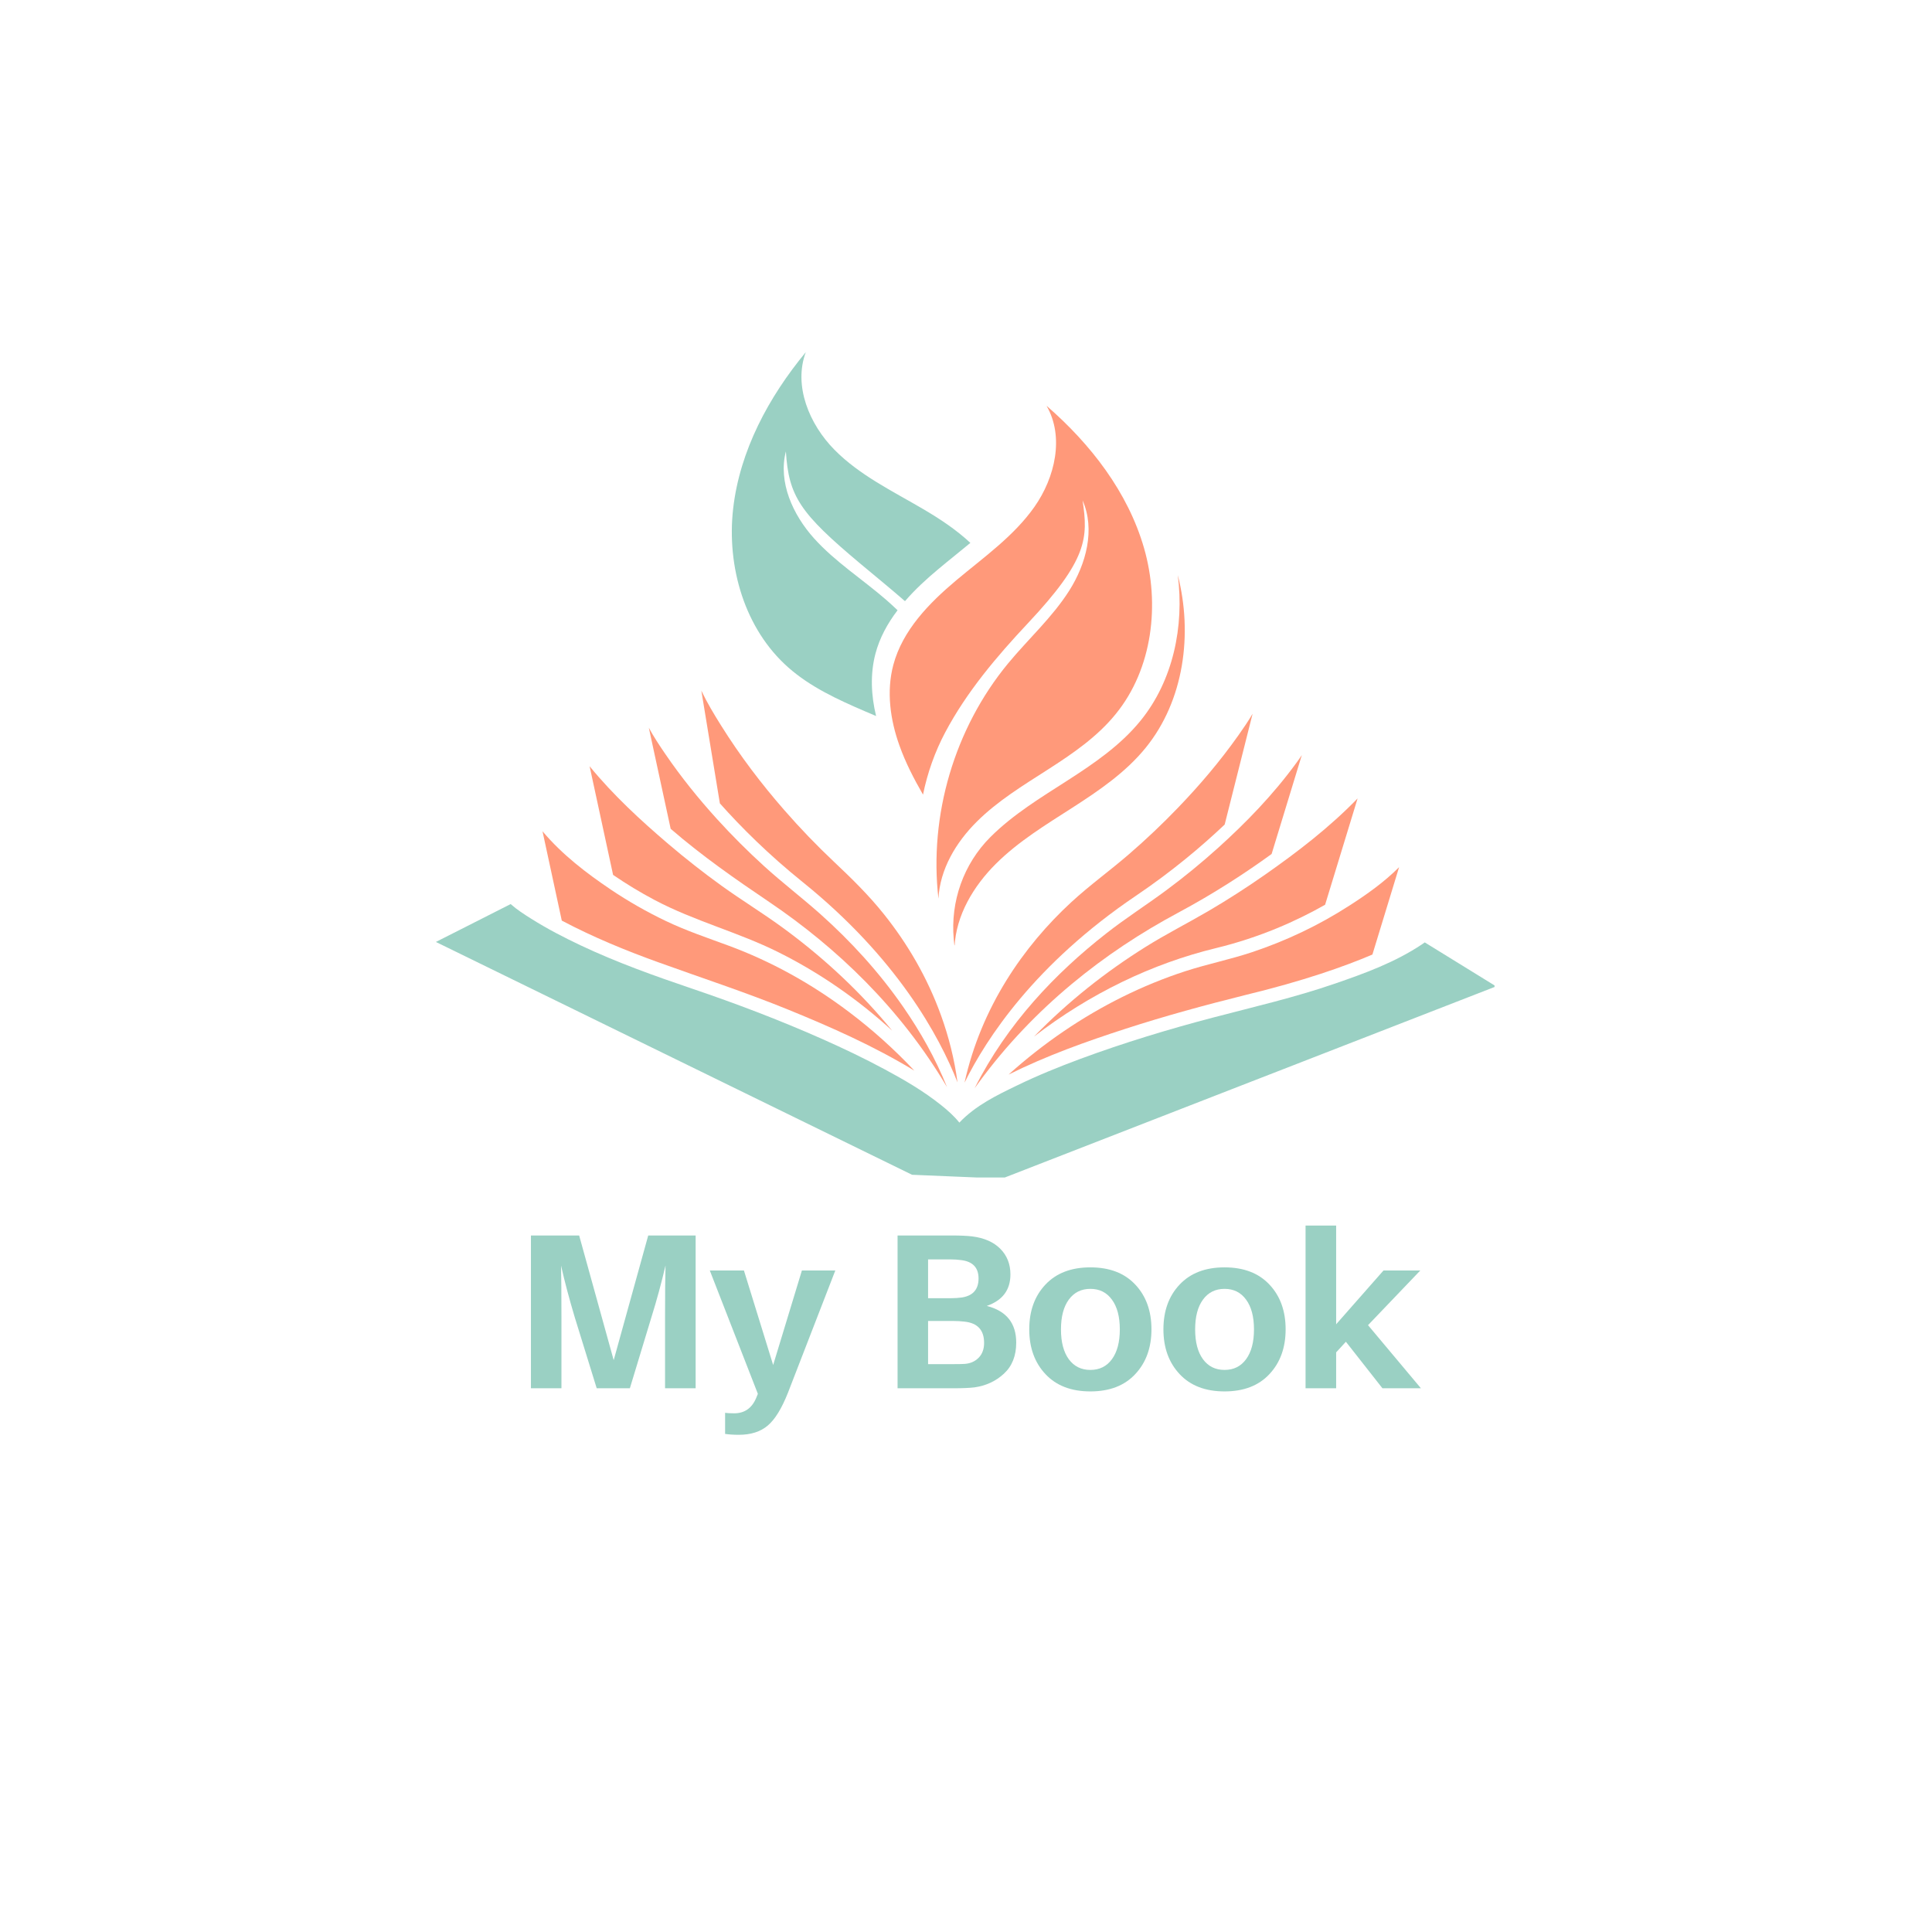 <svg xmlns="http://www.w3.org/2000/svg" xmlns:xlink="http://www.w3.org/1999/xlink" width="500" zoomAndPan="magnify" viewBox="0 0 375 375" height="500" preserveAspectRatio="xMidYMid meet" version="1.0"><defs><g/><clipPath id="1eaed1fb37"><path d="M 84.59 175 L 290.09 175 L 290.09 228.551 L 84.59 228.551 Z M 84.59 175 " clip-rule="nonzero"/></clipPath><clipPath id="e601e1a850"><path d="M 136 134.051 L 186 134.051 L 186 211 L 136 211 Z M 136 134.051 " clip-rule="nonzero"/></clipPath><clipPath id="07136daae5"><path d="M 185 111 L 230 111 L 230 184 L 185 184 Z M 185 111 " clip-rule="nonzero"/></clipPath><clipPath id="326040e712"><path d="M 133.871 72.652 L 218.594 56.484 L 240.805 172.883 L 156.086 189.051 Z M 133.871 72.652 " clip-rule="nonzero"/></clipPath><clipPath id="648b2fb65b"><path d="M 133.871 72.652 L 218.594 56.484 L 240.805 172.883 L 156.086 189.051 Z M 133.871 72.652 " clip-rule="nonzero"/></clipPath><clipPath id="1b52fe4d37"><path d="M 221.379 139.887 C 217.504 144.656 212.336 148.191 207.168 151.512 C 201.996 154.836 196.68 158.059 192.316 162.398 C 192.285 162.434 192.25 162.461 192.215 162.496 C 187.023 167.699 184.461 174.969 185.121 182.285 C 185.168 182.781 185.219 183.277 185.277 183.777 C 185.566 177.641 188.961 171.984 193.32 167.645 C 197.68 163.309 202.988 160.09 208.168 156.762 C 213.336 153.438 218.508 149.914 222.383 145.133 C 229.812 135.988 231.547 123.062 228.609 111.625 C 229.883 121.617 227.695 132.113 221.379 139.887 Z M 221.379 139.887 " clip-rule="nonzero"/></clipPath><clipPath id="10e5e16032"><path d="M 172 78 L 224 78 L 224 175 L 172 175 Z M 172 78 " clip-rule="nonzero"/></clipPath><clipPath id="4c3a487a6a"><path d="M 133.871 72.652 L 218.594 56.484 L 240.805 172.883 L 156.086 189.051 Z M 133.871 72.652 " clip-rule="nonzero"/></clipPath><clipPath id="f672b30fb4"><path d="M 133.871 72.652 L 218.594 56.484 L 240.805 172.883 L 156.086 189.051 Z M 133.871 72.652 " clip-rule="nonzero"/></clipPath><clipPath id="a9270a4528"><path d="M 222.062 106.398 C 218.93 95.52 211.684 86.184 203.137 78.766 C 206.613 84.785 204.793 92.676 200.793 98.367 C 196.801 104.055 190.98 108.137 185.656 112.598 C 180.332 117.062 175.191 122.332 173.398 129.043 C 172.023 134.191 172.789 139.727 174.594 144.742 C 175.777 148.055 177.395 151.18 179.156 154.238 C 180.012 150.016 181.465 145.918 183.488 142.109 C 187.641 134.293 193.445 127.434 199.508 120.977 C 211.094 108.633 211.223 104.445 210.129 97.129 C 212.613 102.762 210.828 109.469 207.527 114.66 C 204.227 119.855 199.574 124.039 195.656 128.785 C 185.281 141.363 180.289 158.234 182.152 174.43 C 182.426 168.738 185.562 163.484 189.613 159.469 C 193.66 155.441 198.59 152.453 203.383 149.375 C 208.184 146.293 212.98 143.02 216.566 138.586 C 223.719 129.809 225.184 117.277 222.062 106.398 Z M 222.062 106.398 " clip-rule="nonzero"/></clipPath><clipPath id="c8cdcc4947"><path d="M 142 68 L 189 68 L 189 139 L 142 139 Z M 142 68 " clip-rule="nonzero"/></clipPath><clipPath id="0ff1443748"><path d="M 133.871 72.652 L 218.594 56.484 L 240.805 172.883 L 156.086 189.051 Z M 133.871 72.652 " clip-rule="nonzero"/></clipPath><clipPath id="3e8df167ca"><path d="M 133.871 72.652 L 218.594 56.484 L 240.805 172.883 L 156.086 189.051 Z M 133.871 72.652 " clip-rule="nonzero"/></clipPath></defs><path fill="#ff997a" d="M 221.574 173.137 C 221.402 173.25 221 173.523 220.461 173.887 C 220.465 173.883 220.469 173.883 220.469 173.879 C 221.074 173.473 221.422 173.238 221.574 173.137 Z M 221.574 173.137 " fill-opacity="1" fill-rule="nonzero"/><path fill="#ff997a" d="M 237.711 160.039 L 243.129 138.535 C 242.27 140.008 241.312 141.395 240.352 142.754 C 236.754 147.836 232.793 152.477 228.652 156.777 C 225.59 159.965 222.414 162.965 219.156 165.781 C 215.465 168.973 211.586 171.754 207.969 175.082 C 198.625 183.68 190.434 195.562 187.215 210.141 C 191.473 201.516 200.922 187.09 220.461 173.887 C 218.289 175.352 213.887 178.328 213.223 178.777 C 213.637 178.496 215.652 177.133 220.469 173.879 C 227.426 169.18 233.156 164.367 237.711 160.039 Z M 213.203 178.789 C 213.121 178.844 213.113 178.852 213.203 178.789 Z M 213.203 178.789 " fill-opacity="1" fill-rule="nonzero"/><path fill="#ff997a" d="M 221.629 173.098 C 221.672 173.066 221.672 173.066 221.629 173.098 Z M 221.629 173.098 " fill-opacity="1" fill-rule="nonzero"/><path fill="#ff997a" d="M 221.574 173.137 C 221.598 173.121 221.617 173.105 221.629 173.098 C 221.617 173.105 221.598 173.121 221.574 173.137 Z M 221.574 173.137 " fill-opacity="1" fill-rule="nonzero"/><path fill="#ff997a" d="M 230.551 176.152 C 230.027 176.434 229.234 176.855 228.641 177.172 C 228.645 177.172 228.645 177.172 228.645 177.172 C 229.555 176.684 230.164 176.359 230.551 176.152 Z M 230.551 176.152 " fill-opacity="1" fill-rule="nonzero"/><path fill="#ff997a" d="M 228.645 177.172 C 227.375 177.855 227.812 177.621 228.645 177.176 C 214.438 184.777 200.699 195.492 189.961 210.145 C 189.695 210.504 189.434 210.867 189.172 211.234 C 195.508 198.637 204.926 188.852 214.688 181.203 C 218.508 178.207 222.504 175.668 226.371 172.801 C 229.812 170.25 233.172 167.508 236.434 164.566 C 241.848 159.68 247.117 154.27 251.672 148.012 C 252.012 147.539 252.355 147.066 252.68 146.57 L 246.82 165.758 C 241.801 169.402 235.684 173.406 228.645 177.172 Z M 228.645 177.172 " fill-opacity="1" fill-rule="nonzero"/><path fill="#ff997a" d="M 231.062 175.879 C 231.102 175.859 231.102 175.859 231.062 175.879 Z M 231.062 175.879 " fill-opacity="1" fill-rule="nonzero"/><path fill="#ff997a" d="M 230.551 176.152 C 230.574 176.141 230.594 176.129 230.617 176.117 C 230.594 176.129 230.578 176.141 230.551 176.152 Z M 230.551 176.152 " fill-opacity="1" fill-rule="nonzero"/><path fill="#ff997a" d="M 230.617 176.117 C 230.863 175.984 231.008 175.91 231.062 175.879 C 231 175.914 230.84 176 230.617 176.117 Z M 230.617 176.117 " fill-opacity="1" fill-rule="nonzero"/><path fill="#ff997a" d="M 235.992 184.035 C 235.918 184.055 235.863 184.07 235.812 184.082 C 235.863 184.066 235.922 184.055 235.992 184.035 C 223.645 187.035 211.598 192.805 200.695 201.203 C 207.367 194.344 214.684 188.598 222.309 183.824 C 226.348 181.293 230.523 179.191 234.609 176.797 C 238.359 174.598 242.055 172.223 245.68 169.68 C 251.828 165.367 258 160.652 263.508 154.977 L 257.203 175.609 C 251.691 178.742 244.559 181.957 235.992 184.035 Z M 235.992 184.035 " fill-opacity="1" fill-rule="nonzero"/><path fill="#ff997a" d="M 239.316 183.227 C 239.336 183.223 239.336 183.223 239.316 183.227 Z M 239.316 183.227 " fill-opacity="1" fill-rule="nonzero"/><path fill="#ff997a" d="M 236.02 184.031 C 236.035 184.027 236.051 184.023 236.062 184.02 C 236.051 184.023 236.035 184.023 236.02 184.031 Z M 236.02 184.031 " fill-opacity="1" fill-rule="nonzero"/><path fill="#ff997a" d="M 237.691 183.625 C 237.77 183.605 237.852 183.586 237.926 183.566 C 237.855 183.582 237.77 183.605 237.691 183.625 Z M 237.691 183.625 " fill-opacity="1" fill-rule="nonzero"/><path fill="#ff997a" d="M 237.926 183.566 C 238.113 183.52 238.273 183.48 238.422 183.445 C 238.266 183.484 238.098 183.523 237.926 183.566 Z M 237.926 183.566 " fill-opacity="1" fill-rule="nonzero"/><path fill="#ff997a" d="M 236.02 184.031 C 236.012 184.031 236.004 184.035 235.992 184.035 C 236.004 184.035 236.012 184.031 236.02 184.031 Z M 236.02 184.031 " fill-opacity="1" fill-rule="nonzero"/><path fill="#ff997a" d="M 238.418 183.445 C 238.883 183.336 239.238 183.246 239.316 183.227 C 239.262 183.242 238.992 183.309 238.418 183.445 Z M 238.418 183.445 " fill-opacity="1" fill-rule="nonzero"/><path fill="#ff997a" d="M 236.062 184.02 C 236.152 183.996 236.23 183.977 236.316 183.957 C 236.223 183.977 236.141 184 236.062 184.02 Z M 236.062 184.02 " fill-opacity="1" fill-rule="nonzero"/><path fill="#ff997a" d="M 236.316 183.957 C 236.375 183.945 236.434 183.93 236.496 183.914 C 236.438 183.93 236.375 183.941 236.316 183.957 Z M 236.316 183.957 " fill-opacity="1" fill-rule="nonzero"/><path fill="#ff997a" d="M 236.496 183.914 C 236.961 183.801 237.355 183.703 237.691 183.621 C 237.277 183.723 236.852 183.828 236.496 183.914 Z M 236.496 183.914 " fill-opacity="1" fill-rule="nonzero"/><path fill="#ff997a" d="M 246.668 191.941 C 246.711 191.93 246.715 191.926 246.668 191.941 Z M 246.668 191.941 " fill-opacity="1" fill-rule="nonzero"/><path fill="#ff997a" d="M 241.668 193.148 C 233.91 195.082 226.176 197.184 218.5 199.672 C 210.836 202.152 203.168 204.887 195.762 208.574 C 202.625 202.398 210.082 197.367 217.832 193.516 C 221.836 191.531 225.918 189.859 230.062 188.512 C 234.348 187.125 238.703 186.25 242.984 184.828 C 249.496 182.66 255.879 179.672 261.934 175.766 C 265.246 173.633 268.609 171.277 271.562 168.32 L 266.383 185.277 C 261.02 187.566 253.023 190.402 241.668 193.148 Z M 241.668 193.148 " fill-opacity="1" fill-rule="nonzero"/><path fill="#ff997a" d="M 241.703 193.141 C 245.098 192.316 246.438 191.992 246.668 191.941 C 246.227 192.043 242.125 193.039 241.703 193.141 Z M 241.703 193.141 " fill-opacity="1" fill-rule="nonzero"/><path fill="#ff997a" d="M 241.668 193.148 C 241.668 193.148 241.68 193.145 241.703 193.141 C 241.688 193.145 241.68 193.145 241.668 193.148 Z M 241.668 193.148 " fill-opacity="1" fill-rule="nonzero"/><g clip-path="url(#1eaed1fb37)"><path fill="#9ad0c3" d="M 247.762 208.039 L 242.875 209.938 L 194.512 228.754 L 185.867 228.395 L 185.672 228.387 L 177.027 228.023 L 130.406 205.227 L 125.695 202.922 L 90.793 185.855 L 84.605 182.832 L 89.035 180.59 L 99.117 175.48 C 100.363 176.586 101.742 177.465 103.094 178.316 C 106.223 180.289 109.465 181.965 112.734 183.508 C 119.789 186.836 127.02 189.414 134.285 191.879 C 142.801 194.766 151.254 197.969 159.574 201.66 C 163.676 203.48 167.746 205.418 171.75 207.574 C 175.504 209.594 179.258 211.77 182.723 214.543 C 183.953 215.527 185.164 216.594 186.211 217.895 C 189.398 214.543 193.52 212.57 197.297 210.738 C 201.367 208.762 205.523 207.07 209.695 205.527 C 218.168 202.395 226.742 199.797 235.359 197.531 C 243.32 195.438 251.297 193.617 259.164 190.902 C 264.863 188.934 270.75 186.812 276.039 183.273 C 276.207 183.16 276.379 183.039 276.543 182.918 L 286.164 188.848 L 290.391 191.457 L 283.973 193.953 Z M 247.762 208.039 " fill-opacity="1" fill-rule="nonzero"/></g><g clip-path="url(#e601e1a850)"><path fill="#ff997a" d="M 185.852 210.086 C 185.25 205.582 184.145 201.219 182.66 197.109 C 179.988 189.688 176.102 183.125 171.602 177.484 C 168.594 173.715 165.293 170.496 161.922 167.316 C 158.57 164.156 155.328 160.797 152.223 157.234 C 147.816 152.188 143.656 146.734 139.945 140.793 C 138.594 138.637 137.258 136.422 136.129 134.051 L 139.727 155.934 C 143.902 160.625 149.211 165.902 155.75 171.168 C 160.102 174.676 162.023 176.219 162.512 176.613 C 161.742 175.992 157.746 172.773 155.754 171.172 C 174.125 185.965 182.332 201.133 185.852 210.086 Z M 162.582 176.668 C 162.664 176.738 162.66 176.73 162.582 176.668 Z M 162.582 176.668 " fill-opacity="1" fill-rule="nonzero"/></g><path fill="#ff997a" d="M 155.75 171.168 C 155.754 171.172 155.754 171.172 155.758 171.172 C 154.484 170.152 154.031 169.785 155.75 171.168 Z M 155.75 171.168 " fill-opacity="1" fill-rule="nonzero"/><path fill="#ff997a" d="M 139.133 158.938 C 139.145 158.953 139.156 158.961 139.168 158.973 C 139.16 158.969 139.156 158.961 139.148 158.953 C 139.145 158.949 139.141 158.941 139.133 158.938 Z M 139.133 158.938 " fill-opacity="1" fill-rule="nonzero"/><path fill="#ff997a" d="M 139.148 158.953 C 139.344 159.168 139.266 159.082 139.168 158.973 C 142.102 162.203 145.152 165.246 148.301 168.109 C 151.883 171.367 155.656 174.234 159.262 177.449 C 165.098 182.668 170.586 188.617 175.34 195.48 C 178.602 200.195 181.543 205.355 183.816 211.008 C 174.742 195.672 162.355 183.891 149.262 175.047 C 142.734 170.637 136.305 166.168 130.176 160.871 L 125.938 141.258 C 126.906 143.039 128.008 144.703 129.121 146.328 C 132.211 150.855 135.594 155.031 139.137 158.941 C 139.027 158.82 138.926 158.711 139.148 158.953 Z M 139.148 158.953 " fill-opacity="1" fill-rule="nonzero"/><path fill="#ff997a" d="M 140.07 171.934 C 143.926 174.707 147.914 177.145 151.758 179.941 C 158.996 185.211 165.879 191.414 172.027 198.676 C 172.41 199.129 172.789 199.586 173.168 200.047 C 166.348 193.816 158.906 188.727 151.117 184.84 C 143.207 180.891 134.84 178.816 126.988 174.652 C 124.266 173.207 121.598 171.598 119 169.816 L 114.445 148.734 C 119.094 154.402 124.398 159.273 129.711 163.805 C 133.086 166.684 136.543 169.391 140.07 171.934 Z M 140.07 171.934 " fill-opacity="1" fill-rule="nonzero"/><path fill="#ff997a" d="M 118.512 172.637 C 119.504 173.305 118.77 172.812 118.52 172.641 C 121.969 174.965 125.539 176.992 129.191 178.742 C 133.215 180.668 137.34 182.043 141.461 183.566 C 149.598 186.574 157.434 190.879 164.734 196.383 C 169.199 199.746 173.473 203.555 177.469 207.805 C 169.598 203.031 161.312 199.363 153.023 195.984 C 144.641 192.566 136.133 189.801 127.668 186.738 C 121.363 184.461 115.102 181.891 109.043 178.688 L 105.301 161.352 C 109.172 165.938 113.883 169.516 118.504 172.629 C 118.434 172.582 118.41 172.566 118.512 172.637 Z M 118.512 172.637 " fill-opacity="1" fill-rule="nonzero"/><path fill="#ff997a" d="M 118.5 172.629 C 118.508 172.633 118.512 172.637 118.52 172.641 C 118.516 172.641 118.516 172.637 118.512 172.637 C 118.508 172.637 118.508 172.633 118.5 172.629 Z M 118.5 172.629 " fill-opacity="1" fill-rule="nonzero"/><g clip-path="url(#07136daae5)"><g clip-path="url(#326040e712)"><g clip-path="url(#648b2fb65b)"><g clip-path="url(#1b52fe4d37)"><path fill="#ff997a" d="M 229.895 102.957 L 244.832 181.242 L 186.117 192.449 L 171.176 114.16 Z M 229.895 102.957 " fill-opacity="1" fill-rule="nonzero"/></g></g></g></g><g clip-path="url(#10e5e16032)"><g clip-path="url(#4c3a487a6a)"><g clip-path="url(#f672b30fb4)"><g clip-path="url(#a9270a4528)"><path fill="#ff997a" d="M 223.316 68.98 L 242.801 171.07 L 173.895 184.219 L 154.41 82.129 Z M 223.316 68.98 " fill-opacity="1" fill-rule="nonzero"/></g></g></g></g><g clip-path="url(#c8cdcc4947)"><g clip-path="url(#0ff1443748)"><g clip-path="url(#3e8df167ca)"><path fill="#9ad0c3" d="M 169.93 126.855 C 170.75 123.766 172.285 120.984 174.219 118.449 C 173.504 117.77 172.785 117.102 172.035 116.449 C 167.383 112.41 162.113 109.062 157.992 104.48 C 153.883 99.895 151.008 93.582 152.539 87.617 C 153.09 96.359 155.277 99.598 166.957 109.379 C 169.848 111.809 172.805 114.195 175.656 116.684 C 177.629 114.402 179.891 112.328 182.195 110.41 C 184.219 108.711 186.312 107.074 188.348 105.375 C 185.637 102.84 182.441 100.719 179.23 98.836 C 173.238 95.312 166.832 92.242 161.957 87.289 C 157.074 82.34 153.973 74.859 156.406 68.352 C 149.195 77.07 143.594 87.469 142.305 98.719 C 141.016 109.965 144.527 122.078 153.02 129.566 C 157.293 133.336 162.566 135.773 167.809 138.027 C 168.559 138.348 169.305 138.672 170.047 138.98 C 169.082 134.984 168.883 130.812 169.93 126.855 Z M 169.93 126.855 " fill-opacity="1" fill-rule="nonzero"/></g></g></g><g fill="#9ad0c3" fill-opacity="1"><g transform="translate(99.226, 269.463)"><g><path d="M 35.797 -29.656 L 35.797 0 L 29.859 0 L 29.859 -13.703 C 29.859 -18.398 29.891 -21.781 29.953 -23.844 C 29.148 -20.406 28.234 -17.039 27.203 -13.75 L 23.031 0 L 16.594 0 L 12.328 -13.797 C 11.242 -17.43 10.359 -20.77 9.672 -23.812 C 9.723 -21.75 9.75 -18.379 9.75 -13.703 L 9.75 0 L 3.828 0 L 3.828 -29.656 L 13.188 -29.656 L 19.891 -5.453 L 26.594 -29.656 Z M 35.797 -29.656 "/></g></g></g><g fill="#9ad0c3" fill-opacity="1"><g transform="translate(137.773, 269.463)"><g><path d="M 24.359 -22.859 L 15.172 0.859 C 13.961 3.922 12.656 6.047 11.25 7.234 C 9.852 8.43 7.977 9.031 5.625 9.031 C 4.625 9.031 3.738 8.973 2.969 8.859 L 2.969 4.766 C 3.363 4.828 3.953 4.859 4.734 4.859 C 6.766 4.859 8.195 3.844 9.031 1.812 L 9.328 1.078 L 0 -22.859 L 6.625 -22.859 L 12.297 -4.516 L 17.875 -22.859 Z M 24.359 -22.859 "/></g></g></g><g fill="#9ad0c3" fill-opacity="1"><g transform="translate(162.052, 269.463)"><g/></g></g><g fill="#9ad0c3" fill-opacity="1"><g transform="translate(170.389, 269.463)"><g><path d="M 21.141 -15.984 C 24.953 -15.016 26.859 -12.641 26.859 -8.859 C 26.859 -6.305 26.062 -4.297 24.469 -2.828 C 22.883 -1.367 20.973 -0.484 18.734 -0.172 C 17.734 -0.055 16.359 0 14.609 0 L 3.828 0 L 3.828 -29.656 L 14.438 -29.656 C 16.008 -29.656 17.285 -29.598 18.266 -29.484 C 20.641 -29.191 22.477 -28.383 23.781 -27.062 C 25.082 -25.75 25.734 -24.094 25.734 -22.094 C 25.734 -19.082 24.203 -17.047 21.141 -15.984 Z M 9.75 -25.016 L 9.75 -17.484 L 14.219 -17.484 C 14.938 -17.484 15.641 -17.531 16.328 -17.625 C 18.473 -17.969 19.547 -19.195 19.547 -21.312 C 19.547 -23.406 18.43 -24.594 16.203 -24.875 C 15.516 -24.969 14.797 -25.016 14.047 -25.016 Z M 16.891 -4.734 C 17.973 -4.816 18.863 -5.211 19.562 -5.922 C 20.27 -6.641 20.625 -7.602 20.625 -8.812 C 20.625 -11.301 19.348 -12.676 16.797 -12.938 C 16.086 -13.02 15.391 -13.062 14.703 -13.062 L 9.75 -13.062 L 9.75 -4.688 L 14.906 -4.688 C 15.852 -4.688 16.516 -4.703 16.891 -4.734 Z M 16.891 -4.734 "/></g></g></g><g fill="#9ad0c3" fill-opacity="1"><g transform="translate(198.622, 269.463)"><g><path d="M 4.297 -20.125 C 6.391 -22.352 9.297 -23.469 13.016 -23.469 C 16.742 -23.469 19.648 -22.352 21.734 -20.125 C 23.828 -17.906 24.875 -15.008 24.875 -11.438 C 24.875 -7.883 23.828 -4.988 21.734 -2.75 C 19.648 -0.508 16.742 0.609 13.016 0.609 C 9.297 0.609 6.391 -0.508 4.297 -2.75 C 2.203 -4.988 1.156 -7.883 1.156 -11.438 C 1.156 -15.008 2.203 -17.906 4.297 -20.125 Z M 8.828 -5.641 C 9.848 -4.254 11.242 -3.562 13.016 -3.562 C 14.797 -3.562 16.191 -4.254 17.203 -5.641 C 18.223 -7.035 18.734 -8.961 18.734 -11.422 C 18.734 -13.891 18.223 -15.816 17.203 -17.203 C 16.191 -18.598 14.797 -19.297 13.016 -19.297 C 11.242 -19.297 9.848 -18.598 8.828 -17.203 C 7.816 -15.816 7.312 -13.891 7.312 -11.422 C 7.312 -8.961 7.816 -7.035 8.828 -5.641 Z M 8.828 -5.641 "/></g></g></g><g fill="#9ad0c3" fill-opacity="1"><g transform="translate(224.664, 269.463)"><g><path d="M 4.297 -20.125 C 6.391 -22.352 9.297 -23.469 13.016 -23.469 C 16.742 -23.469 19.648 -22.352 21.734 -20.125 C 23.828 -17.906 24.875 -15.008 24.875 -11.438 C 24.875 -7.883 23.828 -4.988 21.734 -2.75 C 19.648 -0.508 16.742 0.609 13.016 0.609 C 9.297 0.609 6.391 -0.508 4.297 -2.75 C 2.203 -4.988 1.156 -7.883 1.156 -11.438 C 1.156 -15.008 2.203 -17.906 4.297 -20.125 Z M 8.828 -5.641 C 9.848 -4.254 11.242 -3.562 13.016 -3.562 C 14.797 -3.562 16.191 -4.254 17.203 -5.641 C 18.223 -7.035 18.734 -8.961 18.734 -11.422 C 18.734 -13.891 18.223 -15.816 17.203 -17.203 C 16.191 -18.598 14.797 -19.297 13.016 -19.297 C 11.242 -19.297 9.848 -18.598 8.828 -17.203 C 7.816 -15.816 7.312 -13.891 7.312 -11.422 C 7.312 -8.961 7.816 -7.035 8.828 -5.641 Z M 8.828 -5.641 "/></g></g></g><g fill="#9ad0c3" fill-opacity="1"><g transform="translate(250.705, 269.463)"><g><path d="M 10.531 -9.031 L 8.641 -6.969 L 8.641 0 L 2.703 0 L 2.703 -31.578 L 8.641 -31.578 L 8.641 -12.422 L 17.828 -22.859 L 24.969 -22.859 L 14.828 -12.25 L 25.094 0 L 17.625 0 Z M 10.531 -9.031 "/></g></g></g></svg>